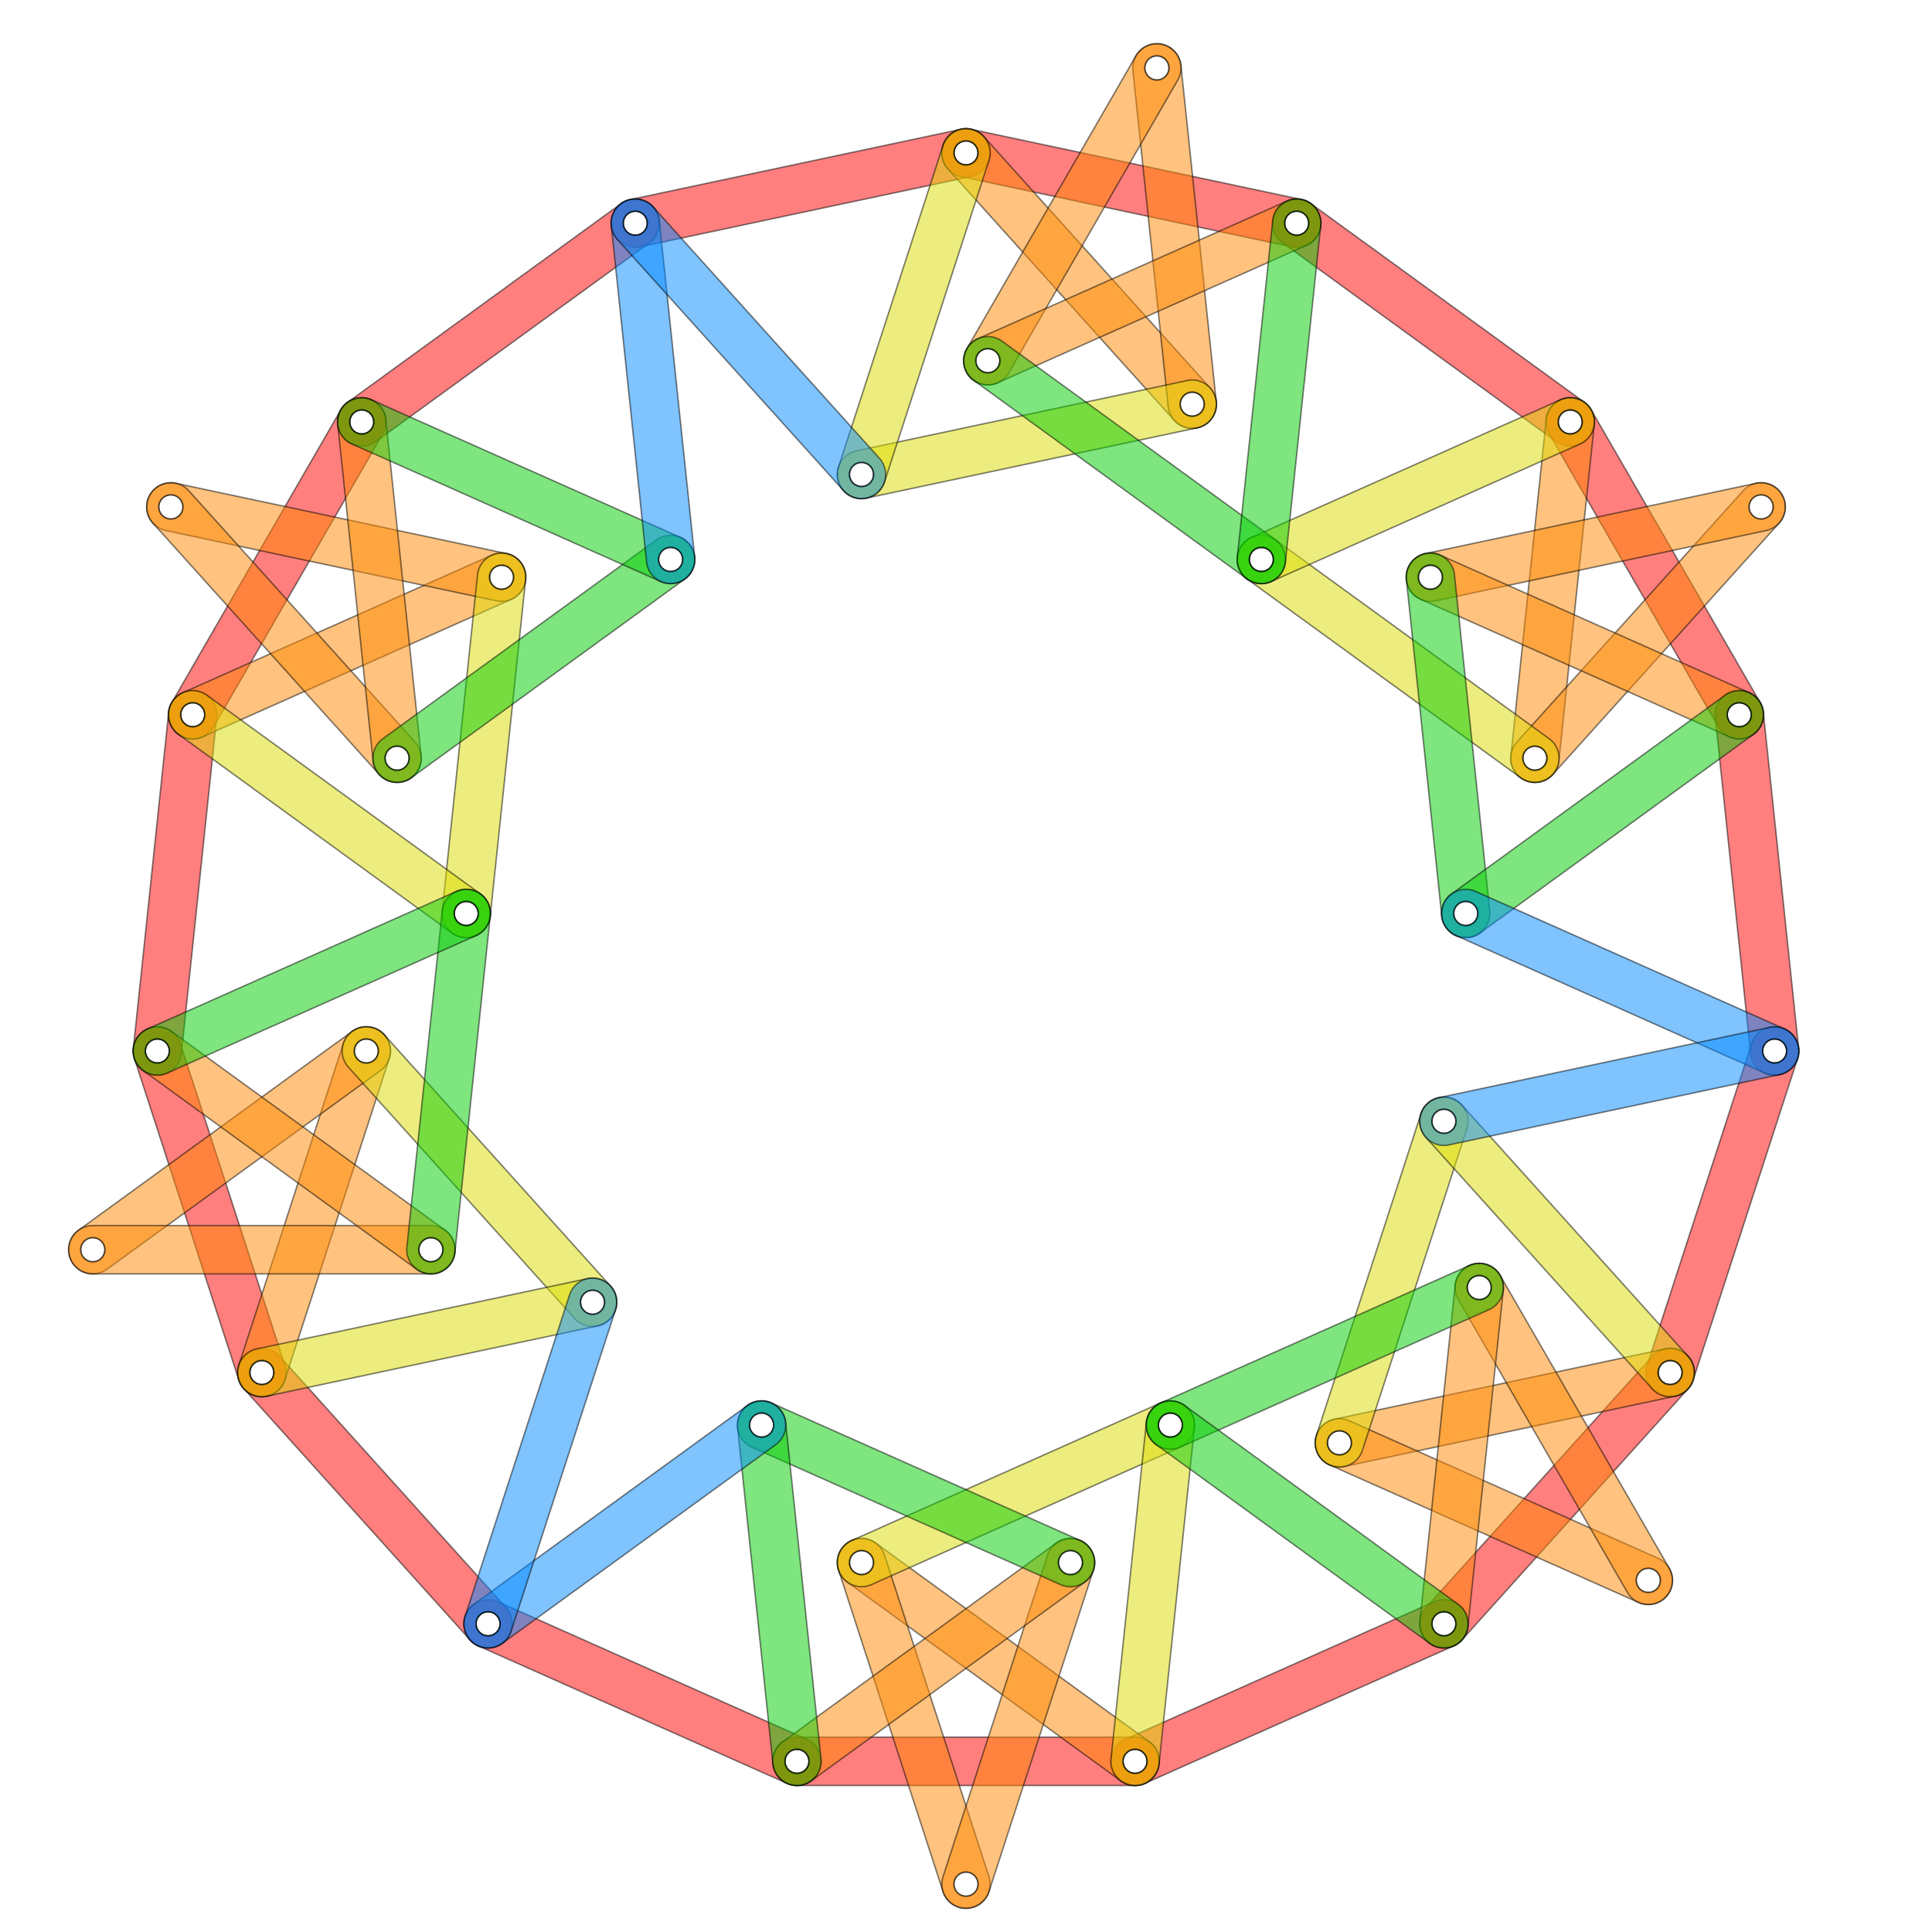 <svg xmlns="http://www.w3.org/2000/svg" width="400" height="400"><g transform="translate(200 200) scale(1 -1) rotate(0)" stroke-width="0.3px" stroke-linecap="round" stroke="#000"><g fill="#f00"><path d="m -5 0 a 5 5 0 0 1 10 0 l 0 70 a 5 5 0 0 1 -10 0 l 0 -70 z m 2.5 -10 m 0 10 a 2.5 2.5 0 0 0 5 0 2.5 2.5 0 0 0 -5 0 m 0 10 m 0 10 m 0 10 m 0 10 m 0 10 m 0 10 m 0 10 a 2.5 2.5 0 0 0 5 0 2.5 2.5 0 0 0 -5 0" transform="rotate(0) translate(0 168.341) rotate(102)" opacity="0.5"></path><path d="m -5 0 a 5 5 0 0 1 10 0 l 0 70 a 5 5 0 0 1 -10 0 l 0 -70 z m 2.5 -10 m 0 10 a 2.5 2.5 0 0 0 5 0 2.5 2.5 0 0 0 -5 0 m 0 10 m 0 10 m 0 10 m 0 10 m 0 10 m 0 10 m 0 10 a 2.5 2.5 0 0 0 5 0 2.5 2.5 0 0 0 -5 0" transform="rotate(-24) translate(0 168.341) rotate(102)" opacity="0.5"></path><path d="m -5 0 a 5 5 0 0 1 10 0 l 0 70 a 5 5 0 0 1 -10 0 l 0 -70 z m 2.5 -10 m 0 10 a 2.5 2.5 0 0 0 5 0 2.5 2.5 0 0 0 -5 0 m 0 10 m 0 10 m 0 10 m 0 10 m 0 10 m 0 10 m 0 10 a 2.5 2.5 0 0 0 5 0 2.5 2.5 0 0 0 -5 0" transform="rotate(-48) translate(0 168.341) rotate(102)" opacity="0.5"></path><path d="m -5 0 a 5 5 0 0 1 10 0 l 0 70 a 5 5 0 0 1 -10 0 l 0 -70 z m 2.5 -10 m 0 10 a 2.5 2.5 0 0 0 5 0 2.5 2.5 0 0 0 -5 0 m 0 10 m 0 10 m 0 10 m 0 10 m 0 10 m 0 10 m 0 10 a 2.5 2.5 0 0 0 5 0 2.5 2.5 0 0 0 -5 0" transform="rotate(-72) translate(0 168.341) rotate(102)" opacity="0.5"></path><path d="m -5 0 a 5 5 0 0 1 10 0 l 0 70 a 5 5 0 0 1 -10 0 l 0 -70 z m 2.5 -10 m 0 10 a 2.5 2.5 0 0 0 5 0 2.5 2.5 0 0 0 -5 0 m 0 10 m 0 10 m 0 10 m 0 10 m 0 10 m 0 10 m 0 10 a 2.5 2.5 0 0 0 5 0 2.5 2.5 0 0 0 -5 0" transform="rotate(-96) translate(0 168.341) rotate(102)" opacity="0.5"></path><path d="m -5 0 a 5 5 0 0 1 10 0 l 0 70 a 5 5 0 0 1 -10 0 l 0 -70 z m 2.5 -10 m 0 10 a 2.5 2.5 0 0 0 5 0 2.5 2.5 0 0 0 -5 0 m 0 10 m 0 10 m 0 10 m 0 10 m 0 10 m 0 10 m 0 10 a 2.5 2.5 0 0 0 5 0 2.5 2.5 0 0 0 -5 0" transform="rotate(-120) translate(0 168.341) rotate(102)" opacity="0.5"></path><path d="m -5 0 a 5 5 0 0 1 10 0 l 0 70 a 5 5 0 0 1 -10 0 l 0 -70 z m 2.5 -10 m 0 10 a 2.5 2.5 0 0 0 5 0 2.5 2.5 0 0 0 -5 0 m 0 10 m 0 10 m 0 10 m 0 10 m 0 10 m 0 10 m 0 10 a 2.5 2.5 0 0 0 5 0 2.5 2.5 0 0 0 -5 0" transform="rotate(-144) translate(0 168.341) rotate(102)" opacity="0.5"></path><path d="m -5 0 a 5 5 0 0 1 10 0 l 0 70 a 5 5 0 0 1 -10 0 l 0 -70 z m 2.5 -10 m 0 10 a 2.5 2.5 0 0 0 5 0 2.5 2.5 0 0 0 -5 0 m 0 10 m 0 10 m 0 10 m 0 10 m 0 10 m 0 10 m 0 10 a 2.5 2.5 0 0 0 5 0 2.5 2.5 0 0 0 -5 0" transform="rotate(-168) translate(0 168.341) rotate(102)" opacity="0.5"></path><path d="m -5 0 a 5 5 0 0 1 10 0 l 0 70 a 5 5 0 0 1 -10 0 l 0 -70 z m 2.5 -10 m 0 10 a 2.5 2.5 0 0 0 5 0 2.5 2.5 0 0 0 -5 0 m 0 10 m 0 10 m 0 10 m 0 10 m 0 10 m 0 10 m 0 10 a 2.5 2.5 0 0 0 5 0 2.5 2.5 0 0 0 -5 0" transform="rotate(-192) translate(0 168.341) rotate(102)" opacity="0.5"></path><path d="m -5 0 a 5 5 0 0 1 10 0 l 0 70 a 5 5 0 0 1 -10 0 l 0 -70 z m 2.5 -10 m 0 10 a 2.5 2.5 0 0 0 5 0 2.5 2.5 0 0 0 -5 0 m 0 10 m 0 10 m 0 10 m 0 10 m 0 10 m 0 10 m 0 10 a 2.5 2.5 0 0 0 5 0 2.5 2.5 0 0 0 -5 0" transform="rotate(-216) translate(0 168.341) rotate(102)" opacity="0.5"></path><path d="m -5 0 a 5 5 0 0 1 10 0 l 0 70 a 5 5 0 0 1 -10 0 l 0 -70 z m 2.5 -10 m 0 10 a 2.5 2.5 0 0 0 5 0 2.5 2.5 0 0 0 -5 0 m 0 10 m 0 10 m 0 10 m 0 10 m 0 10 m 0 10 m 0 10 a 2.5 2.5 0 0 0 5 0 2.5 2.5 0 0 0 -5 0" transform="rotate(-240) translate(0 168.341) rotate(102)" opacity="0.5"></path><path d="m -5 0 a 5 5 0 0 1 10 0 l 0 70 a 5 5 0 0 1 -10 0 l 0 -70 z m 2.5 -10 m 0 10 a 2.5 2.5 0 0 0 5 0 2.5 2.5 0 0 0 -5 0 m 0 10 m 0 10 m 0 10 m 0 10 m 0 10 m 0 10 m 0 10 a 2.5 2.5 0 0 0 5 0 2.5 2.5 0 0 0 -5 0" transform="rotate(-264) translate(0 168.341) rotate(102)" opacity="0.5"></path><path d="m -5 0 a 5 5 0 0 1 10 0 l 0 70 a 5 5 0 0 1 -10 0 l 0 -70 z m 2.5 -10 m 0 10 a 2.5 2.5 0 0 0 5 0 2.5 2.5 0 0 0 -5 0 m 0 10 m 0 10 m 0 10 m 0 10 m 0 10 m 0 10 m 0 10 a 2.5 2.5 0 0 0 5 0 2.5 2.5 0 0 0 -5 0" transform="rotate(-288) translate(0 168.341) rotate(102)" opacity="0.5"></path><path d="m -5 0 a 5 5 0 0 1 10 0 l 0 70 a 5 5 0 0 1 -10 0 l 0 -70 z m 2.5 -10 m 0 10 a 2.5 2.5 0 0 0 5 0 2.5 2.5 0 0 0 -5 0 m 0 10 m 0 10 m 0 10 m 0 10 m 0 10 m 0 10 m 0 10 a 2.5 2.5 0 0 0 5 0 2.5 2.5 0 0 0 -5 0" transform="rotate(-312) translate(0 168.341) rotate(102)" opacity="0.5"></path><path d="m -5 0 a 5 5 0 0 1 10 0 l 0 70 a 5 5 0 0 1 -10 0 l 0 -70 z m 2.5 -10 m 0 10 a 2.5 2.5 0 0 0 5 0 2.5 2.5 0 0 0 -5 0 m 0 10 m 0 10 m 0 10 m 0 10 m 0 10 m 0 10 m 0 10 a 2.5 2.5 0 0 0 5 0 2.5 2.5 0 0 0 -5 0" transform="rotate(-336) translate(0 168.341) rotate(102)" opacity="0.5"></path></g><g fill="#f80"><path d="m -5 0 a 5 5 0 0 1 10 0 l 0 70 a 5 5 0 0 1 -10 0 l 0 -70 z m 2.5 -10 m 0 10 a 2.5 2.5 0 0 0 5 0 2.5 2.5 0 0 0 -5 0 m 0 10 m 0 10 m 0 10 m 0 10 m 0 10 m 0 10 m 0 10 a 2.5 2.5 0 0 0 5 0 2.5 2.5 0 0 0 -5 0" transform="rotate(0) translate(0 168.341) rotate(-138)" opacity="0.5"></path><path d="m -5 0 a 5 5 0 0 1 10 0 l 0 70 a 5 5 0 0 1 -10 0 l 0 -70 z m 2.5 -10 m 0 10 a 2.5 2.5 0 0 0 5 0 2.5 2.5 0 0 0 -5 0 m 0 10 m 0 10 m 0 10 m 0 10 m 0 10 m 0 10 m 0 10 a 2.5 2.5 0 0 0 5 0 2.5 2.5 0 0 0 -5 0" transform="rotate(0) translate(0 168.341) rotate(-138) translate(0 70) rotate(144)" opacity="0.5"></path><path d="m -5 0 a 5 5 0 0 1 10 0 l 0 70 a 5 5 0 0 1 -10 0 l 0 -70 z m 2.5 -10 m 0 10 a 2.5 2.5 0 0 0 5 0 2.5 2.5 0 0 0 -5 0 m 0 10 m 0 10 m 0 10 m 0 10 m 0 10 m 0 10 m 0 10 a 2.5 2.5 0 0 0 5 0 2.5 2.5 0 0 0 -5 0" transform="rotate(0) translate(0 168.341) rotate(-138) translate(0 70) rotate(144) translate(0 70) rotate(144)" opacity="0.5"></path><path d="m -5 0 a 5 5 0 0 1 10 0 l 0 70 a 5 5 0 0 1 -10 0 l 0 -70 z m 2.5 -10 m 0 10 a 2.5 2.5 0 0 0 5 0 2.5 2.5 0 0 0 -5 0 m 0 10 m 0 10 m 0 10 m 0 10 m 0 10 m 0 10 m 0 10 a 2.5 2.5 0 0 0 5 0 2.5 2.5 0 0 0 -5 0" transform="rotate(0) translate(0 168.341) rotate(-138) translate(0 70) rotate(144) translate(0 70) rotate(144) translate(0 70) rotate(144)" opacity="0.5"></path><path d="m -5 0 a 5 5 0 0 1 10 0 l 0 70 a 5 5 0 0 1 -10 0 l 0 -70 z m 2.5 -10 m 0 10 a 2.5 2.5 0 0 0 5 0 2.5 2.5 0 0 0 -5 0 m 0 10 m 0 10 m 0 10 m 0 10 m 0 10 m 0 10 m 0 10 a 2.5 2.5 0 0 0 5 0 2.5 2.5 0 0 0 -5 0" transform="rotate(-48) translate(0 168.341) rotate(-138)" opacity="0.5"></path><path d="m -5 0 a 5 5 0 0 1 10 0 l 0 70 a 5 5 0 0 1 -10 0 l 0 -70 z m 2.5 -10 m 0 10 a 2.5 2.5 0 0 0 5 0 2.5 2.5 0 0 0 -5 0 m 0 10 m 0 10 m 0 10 m 0 10 m 0 10 m 0 10 m 0 10 a 2.5 2.5 0 0 0 5 0 2.5 2.5 0 0 0 -5 0" transform="rotate(-48) translate(0 168.341) rotate(-138) translate(0 70) rotate(144)" opacity="0.5"></path><path d="m -5 0 a 5 5 0 0 1 10 0 l 0 70 a 5 5 0 0 1 -10 0 l 0 -70 z m 2.5 -10 m 0 10 a 2.5 2.5 0 0 0 5 0 2.5 2.5 0 0 0 -5 0 m 0 10 m 0 10 m 0 10 m 0 10 m 0 10 m 0 10 m 0 10 a 2.5 2.5 0 0 0 5 0 2.5 2.5 0 0 0 -5 0" transform="rotate(-48) translate(0 168.341) rotate(-138) translate(0 70) rotate(144) translate(0 70) rotate(144)" opacity="0.5"></path><path d="m -5 0 a 5 5 0 0 1 10 0 l 0 70 a 5 5 0 0 1 -10 0 l 0 -70 z m 2.5 -10 m 0 10 a 2.5 2.5 0 0 0 5 0 2.5 2.5 0 0 0 -5 0 m 0 10 m 0 10 m 0 10 m 0 10 m 0 10 m 0 10 m 0 10 a 2.5 2.5 0 0 0 5 0 2.5 2.5 0 0 0 -5 0" transform="rotate(-48) translate(0 168.341) rotate(-138) translate(0 70) rotate(144) translate(0 70) rotate(144) translate(0 70) rotate(144)" opacity="0.5"></path><path d="m -5 0 a 5 5 0 0 1 10 0 l 0 70 a 5 5 0 0 1 -10 0 l 0 -70 z m 2.5 -10 m 0 10 a 2.5 2.5 0 0 0 5 0 2.5 2.5 0 0 0 -5 0 m 0 10 m 0 10 m 0 10 m 0 10 m 0 10 m 0 10 m 0 10 a 2.5 2.5 0 0 0 5 0 2.5 2.5 0 0 0 -5 0" transform="rotate(-120) translate(0 168.341) rotate(-138)" opacity="0.5"></path><path d="m -5 0 a 5 5 0 0 1 10 0 l 0 70 a 5 5 0 0 1 -10 0 l 0 -70 z m 2.5 -10 m 0 10 a 2.5 2.5 0 0 0 5 0 2.5 2.5 0 0 0 -5 0 m 0 10 m 0 10 m 0 10 m 0 10 m 0 10 m 0 10 m 0 10 a 2.5 2.5 0 0 0 5 0 2.5 2.5 0 0 0 -5 0" transform="rotate(-120) translate(0 168.341) rotate(-138) translate(0 70) rotate(144)" opacity="0.5"></path><path d="m -5 0 a 5 5 0 0 1 10 0 l 0 70 a 5 5 0 0 1 -10 0 l 0 -70 z m 2.5 -10 m 0 10 a 2.5 2.5 0 0 0 5 0 2.5 2.5 0 0 0 -5 0 m 0 10 m 0 10 m 0 10 m 0 10 m 0 10 m 0 10 m 0 10 a 2.5 2.5 0 0 0 5 0 2.5 2.5 0 0 0 -5 0" transform="rotate(-120) translate(0 168.341) rotate(-138) translate(0 70) rotate(144) translate(0 70) rotate(144)" opacity="0.5"></path><path d="m -5 0 a 5 5 0 0 1 10 0 l 0 70 a 5 5 0 0 1 -10 0 l 0 -70 z m 2.5 -10 m 0 10 a 2.5 2.5 0 0 0 5 0 2.5 2.5 0 0 0 -5 0 m 0 10 m 0 10 m 0 10 m 0 10 m 0 10 m 0 10 m 0 10 a 2.5 2.5 0 0 0 5 0 2.5 2.5 0 0 0 -5 0" transform="rotate(-120) translate(0 168.341) rotate(-138) translate(0 70) rotate(144) translate(0 70) rotate(144) translate(0 70) rotate(144)" opacity="0.5"></path><path d="m -5 0 a 5 5 0 0 1 10 0 l 0 70 a 5 5 0 0 1 -10 0 l 0 -70 z m 2.5 -10 m 0 10 a 2.5 2.5 0 0 0 5 0 2.5 2.5 0 0 0 -5 0 m 0 10 m 0 10 m 0 10 m 0 10 m 0 10 m 0 10 m 0 10 a 2.5 2.5 0 0 0 5 0 2.5 2.5 0 0 0 -5 0" transform="rotate(-168) translate(0 168.341) rotate(-138)" opacity="0.5"></path><path d="m -5 0 a 5 5 0 0 1 10 0 l 0 70 a 5 5 0 0 1 -10 0 l 0 -70 z m 2.5 -10 m 0 10 a 2.5 2.5 0 0 0 5 0 2.5 2.5 0 0 0 -5 0 m 0 10 m 0 10 m 0 10 m 0 10 m 0 10 m 0 10 m 0 10 a 2.5 2.5 0 0 0 5 0 2.5 2.5 0 0 0 -5 0" transform="rotate(-168) translate(0 168.341) rotate(-138) translate(0 70) rotate(144)" opacity="0.5"></path><path d="m -5 0 a 5 5 0 0 1 10 0 l 0 70 a 5 5 0 0 1 -10 0 l 0 -70 z m 2.5 -10 m 0 10 a 2.5 2.5 0 0 0 5 0 2.5 2.5 0 0 0 -5 0 m 0 10 m 0 10 m 0 10 m 0 10 m 0 10 m 0 10 m 0 10 a 2.5 2.5 0 0 0 5 0 2.5 2.5 0 0 0 -5 0" transform="rotate(-168) translate(0 168.341) rotate(-138) translate(0 70) rotate(144) translate(0 70) rotate(144)" opacity="0.5"></path><path d="m -5 0 a 5 5 0 0 1 10 0 l 0 70 a 5 5 0 0 1 -10 0 l 0 -70 z m 2.5 -10 m 0 10 a 2.5 2.5 0 0 0 5 0 2.5 2.5 0 0 0 -5 0 m 0 10 m 0 10 m 0 10 m 0 10 m 0 10 m 0 10 m 0 10 a 2.5 2.5 0 0 0 5 0 2.5 2.5 0 0 0 -5 0" transform="rotate(-168) translate(0 168.341) rotate(-138) translate(0 70) rotate(144) translate(0 70) rotate(144) translate(0 70) rotate(144)" opacity="0.5"></path><path d="m -5 0 a 5 5 0 0 1 10 0 l 0 70 a 5 5 0 0 1 -10 0 l 0 -70 z m 2.5 -10 m 0 10 a 2.5 2.5 0 0 0 5 0 2.5 2.5 0 0 0 -5 0 m 0 10 m 0 10 m 0 10 m 0 10 m 0 10 m 0 10 m 0 10 a 2.5 2.5 0 0 0 5 0 2.5 2.5 0 0 0 -5 0" transform="rotate(-240) translate(0 168.341) rotate(-138)" opacity="0.5"></path><path d="m -5 0 a 5 5 0 0 1 10 0 l 0 70 a 5 5 0 0 1 -10 0 l 0 -70 z m 2.5 -10 m 0 10 a 2.5 2.5 0 0 0 5 0 2.5 2.5 0 0 0 -5 0 m 0 10 m 0 10 m 0 10 m 0 10 m 0 10 m 0 10 m 0 10 a 2.5 2.5 0 0 0 5 0 2.5 2.5 0 0 0 -5 0" transform="rotate(-240) translate(0 168.341) rotate(-138) translate(0 70) rotate(144)" opacity="0.5"></path><path d="m -5 0 a 5 5 0 0 1 10 0 l 0 70 a 5 5 0 0 1 -10 0 l 0 -70 z m 2.5 -10 m 0 10 a 2.5 2.5 0 0 0 5 0 2.5 2.5 0 0 0 -5 0 m 0 10 m 0 10 m 0 10 m 0 10 m 0 10 m 0 10 m 0 10 a 2.5 2.5 0 0 0 5 0 2.5 2.5 0 0 0 -5 0" transform="rotate(-240) translate(0 168.341) rotate(-138) translate(0 70) rotate(144) translate(0 70) rotate(144)" opacity="0.5"></path><path d="m -5 0 a 5 5 0 0 1 10 0 l 0 70 a 5 5 0 0 1 -10 0 l 0 -70 z m 2.5 -10 m 0 10 a 2.5 2.5 0 0 0 5 0 2.5 2.5 0 0 0 -5 0 m 0 10 m 0 10 m 0 10 m 0 10 m 0 10 m 0 10 m 0 10 a 2.5 2.5 0 0 0 5 0 2.5 2.5 0 0 0 -5 0" transform="rotate(-240) translate(0 168.341) rotate(-138) translate(0 70) rotate(144) translate(0 70) rotate(144) translate(0 70) rotate(144)" opacity="0.5"></path><path d="m -5 0 a 5 5 0 0 1 10 0 l 0 70 a 5 5 0 0 1 -10 0 l 0 -70 z m 2.5 -10 m 0 10 a 2.5 2.5 0 0 0 5 0 2.5 2.5 0 0 0 -5 0 m 0 10 m 0 10 m 0 10 m 0 10 m 0 10 m 0 10 m 0 10 a 2.5 2.5 0 0 0 5 0 2.5 2.5 0 0 0 -5 0" transform="rotate(-288) translate(0 168.341) rotate(-138)" opacity="0.5"></path><path d="m -5 0 a 5 5 0 0 1 10 0 l 0 70 a 5 5 0 0 1 -10 0 l 0 -70 z m 2.5 -10 m 0 10 a 2.5 2.5 0 0 0 5 0 2.5 2.5 0 0 0 -5 0 m 0 10 m 0 10 m 0 10 m 0 10 m 0 10 m 0 10 m 0 10 a 2.5 2.5 0 0 0 5 0 2.5 2.5 0 0 0 -5 0" transform="rotate(-288) translate(0 168.341) rotate(-138) translate(0 70) rotate(144)" opacity="0.5"></path><path d="m -5 0 a 5 5 0 0 1 10 0 l 0 70 a 5 5 0 0 1 -10 0 l 0 -70 z m 2.5 -10 m 0 10 a 2.5 2.5 0 0 0 5 0 2.5 2.5 0 0 0 -5 0 m 0 10 m 0 10 m 0 10 m 0 10 m 0 10 m 0 10 m 0 10 a 2.5 2.5 0 0 0 5 0 2.5 2.5 0 0 0 -5 0" transform="rotate(-288) translate(0 168.341) rotate(-138) translate(0 70) rotate(144) translate(0 70) rotate(144)" opacity="0.5"></path><path d="m -5 0 a 5 5 0 0 1 10 0 l 0 70 a 5 5 0 0 1 -10 0 l 0 -70 z m 2.5 -10 m 0 10 a 2.5 2.5 0 0 0 5 0 2.5 2.5 0 0 0 -5 0 m 0 10 m 0 10 m 0 10 m 0 10 m 0 10 m 0 10 m 0 10 a 2.5 2.5 0 0 0 5 0 2.5 2.5 0 0 0 -5 0" transform="rotate(-288) translate(0 168.341) rotate(-138) translate(0 70) rotate(144) translate(0 70) rotate(144) translate(0 70) rotate(144)" opacity="0.5"></path></g><g fill="#dd0"><path d="m -5 0 a 5 5 0 0 1 10 0 l 0 70 a 5 5 0 0 1 -10 0 l 0 -70 z m 2.5 -10 m 0 10 a 2.5 2.5 0 0 0 5 0 2.5 2.5 0 0 0 -5 0 m 0 10 m 0 10 m 0 10 m 0 10 m 0 10 m 0 10 m 0 10 a 2.5 2.5 0 0 0 5 0 2.5 2.5 0 0 0 -5 0" transform="rotate(0) translate(0 168.341) rotate(-138) translate(0 70) rotate(-120)" opacity="0.5"></path><path d="m -5 0 a 5 5 0 0 1 10 0 l 0 70 a 5 5 0 0 1 -10 0 l 0 -70 z m 2.5 -10 m 0 10 a 2.5 2.5 0 0 0 5 0 2.5 2.5 0 0 0 -5 0 m 0 10 m 0 10 m 0 10 m 0 10 m 0 10 m 0 10 m 0 10 a 2.5 2.5 0 0 0 5 0 2.5 2.5 0 0 0 -5 0" transform="rotate(0) translate(0 168.341) rotate(-138) translate(0 70) rotate(-120) translate(0 70) rotate(-120)" opacity="0.5"></path><path d="m -5 0 a 5 5 0 0 1 10 0 l 0 70 a 5 5 0 0 1 -10 0 l 0 -70 z m 2.5 -10 m 0 10 a 2.5 2.5 0 0 0 5 0 2.5 2.5 0 0 0 -5 0 m 0 10 m 0 10 m 0 10 m 0 10 m 0 10 m 0 10 m 0 10 a 2.5 2.5 0 0 0 5 0 2.5 2.5 0 0 0 -5 0" transform="rotate(-48) translate(0 168.341) rotate(-138) translate(0 70) rotate(-120)" opacity="0.5"></path><path d="m -5 0 a 5 5 0 0 1 10 0 l 0 70 a 5 5 0 0 1 -10 0 l 0 -70 z m 2.5 -10 m 0 10 a 2.5 2.5 0 0 0 5 0 2.5 2.5 0 0 0 -5 0 m 0 10 m 0 10 m 0 10 m 0 10 m 0 10 m 0 10 m 0 10 a 2.5 2.5 0 0 0 5 0 2.5 2.5 0 0 0 -5 0" transform="rotate(-48) translate(0 168.341) rotate(-138) translate(0 70) rotate(-120) translate(0 70) rotate(-120)" opacity="0.5"></path><path d="m -5 0 a 5 5 0 0 1 10 0 l 0 70 a 5 5 0 0 1 -10 0 l 0 -70 z m 2.5 -10 m 0 10 a 2.5 2.5 0 0 0 5 0 2.5 2.5 0 0 0 -5 0 m 0 10 m 0 10 m 0 10 m 0 10 m 0 10 m 0 10 m 0 10 a 2.5 2.5 0 0 0 5 0 2.5 2.5 0 0 0 -5 0" transform="rotate(-120) translate(0 168.341) rotate(-138) translate(0 70) rotate(-120)" opacity="0.5"></path><path d="m -5 0 a 5 5 0 0 1 10 0 l 0 70 a 5 5 0 0 1 -10 0 l 0 -70 z m 2.5 -10 m 0 10 a 2.5 2.5 0 0 0 5 0 2.5 2.5 0 0 0 -5 0 m 0 10 m 0 10 m 0 10 m 0 10 m 0 10 m 0 10 m 0 10 a 2.5 2.5 0 0 0 5 0 2.5 2.5 0 0 0 -5 0" transform="rotate(-120) translate(0 168.341) rotate(-138) translate(0 70) rotate(-120) translate(0 70) rotate(-120)" opacity="0.5"></path><path d="m -5 0 a 5 5 0 0 1 10 0 l 0 70 a 5 5 0 0 1 -10 0 l 0 -70 z m 2.5 -10 m 0 10 a 2.5 2.5 0 0 0 5 0 2.5 2.5 0 0 0 -5 0 m 0 10 m 0 10 m 0 10 m 0 10 m 0 10 m 0 10 m 0 10 a 2.5 2.5 0 0 0 5 0 2.5 2.5 0 0 0 -5 0" transform="rotate(-168) translate(0 168.341) rotate(-138) translate(0 70) rotate(-120)" opacity="0.5"></path><path d="m -5 0 a 5 5 0 0 1 10 0 l 0 70 a 5 5 0 0 1 -10 0 l 0 -70 z m 2.5 -10 m 0 10 a 2.5 2.5 0 0 0 5 0 2.5 2.5 0 0 0 -5 0 m 0 10 m 0 10 m 0 10 m 0 10 m 0 10 m 0 10 m 0 10 a 2.5 2.5 0 0 0 5 0 2.5 2.5 0 0 0 -5 0" transform="rotate(-168) translate(0 168.341) rotate(-138) translate(0 70) rotate(-120) translate(0 70) rotate(-120)" opacity="0.5"></path><path d="m -5 0 a 5 5 0 0 1 10 0 l 0 70 a 5 5 0 0 1 -10 0 l 0 -70 z m 2.5 -10 m 0 10 a 2.5 2.5 0 0 0 5 0 2.5 2.5 0 0 0 -5 0 m 0 10 m 0 10 m 0 10 m 0 10 m 0 10 m 0 10 m 0 10 a 2.5 2.5 0 0 0 5 0 2.5 2.5 0 0 0 -5 0" transform="rotate(-240) translate(0 168.341) rotate(-138) translate(0 70) rotate(-120)" opacity="0.5"></path><path d="m -5 0 a 5 5 0 0 1 10 0 l 0 70 a 5 5 0 0 1 -10 0 l 0 -70 z m 2.5 -10 m 0 10 a 2.5 2.5 0 0 0 5 0 2.5 2.5 0 0 0 -5 0 m 0 10 m 0 10 m 0 10 m 0 10 m 0 10 m 0 10 m 0 10 a 2.5 2.5 0 0 0 5 0 2.5 2.5 0 0 0 -5 0" transform="rotate(-240) translate(0 168.341) rotate(-138) translate(0 70) rotate(-120) translate(0 70) rotate(-120)" opacity="0.5"></path><path d="m -5 0 a 5 5 0 0 1 10 0 l 0 70 a 5 5 0 0 1 -10 0 l 0 -70 z m 2.5 -10 m 0 10 a 2.5 2.5 0 0 0 5 0 2.5 2.5 0 0 0 -5 0 m 0 10 m 0 10 m 0 10 m 0 10 m 0 10 m 0 10 m 0 10 a 2.5 2.5 0 0 0 5 0 2.5 2.5 0 0 0 -5 0" transform="rotate(-288) translate(0 168.341) rotate(-138) translate(0 70) rotate(-120)" opacity="0.5"></path><path d="m -5 0 a 5 5 0 0 1 10 0 l 0 70 a 5 5 0 0 1 -10 0 l 0 -70 z m 2.5 -10 m 0 10 a 2.5 2.5 0 0 0 5 0 2.5 2.5 0 0 0 -5 0 m 0 10 m 0 10 m 0 10 m 0 10 m 0 10 m 0 10 m 0 10 a 2.5 2.5 0 0 0 5 0 2.5 2.5 0 0 0 -5 0" transform="rotate(-288) translate(0 168.341) rotate(-138) translate(0 70) rotate(-120) translate(0 70) rotate(-120)" opacity="0.5"></path></g><g fill="#0c0"><path d="m -5 0 a 5 5 0 0 1 10 0 l 0 70 a 5 5 0 0 1 -10 0 l 0 -70 z m 2.5 -10 m 0 10 a 2.5 2.5 0 0 0 5 0 2.5 2.5 0 0 0 -5 0 m 0 10 m 0 10 m 0 10 m 0 10 m 0 10 m 0 10 m 0 10 a 2.5 2.5 0 0 0 5 0 2.5 2.5 0 0 0 -5 0" transform="rotate(0) translate(0 168.341) rotate(-138) translate(0 70) rotate(144) translate(0 70) rotate(144) translate(0 70) rotate(84)" opacity="0.5"></path><path d="m -5 0 a 5 5 0 0 1 10 0 l 0 70 a 5 5 0 0 1 -10 0 l 0 -70 z m 2.5 -10 m 0 10 a 2.5 2.5 0 0 0 5 0 2.5 2.5 0 0 0 -5 0 m 0 10 m 0 10 m 0 10 m 0 10 m 0 10 m 0 10 m 0 10 a 2.5 2.5 0 0 0 5 0 2.5 2.5 0 0 0 -5 0" transform="rotate(0) translate(0 168.341) rotate(-138) translate(0 70) rotate(144) translate(0 70) rotate(144) translate(0 70) rotate(84) translate(0 70) rotate(120)" opacity="0.5"></path><path d="m -5 0 a 5 5 0 0 1 10 0 l 0 70 a 5 5 0 0 1 -10 0 l 0 -70 z m 2.5 -10 m 0 10 a 2.5 2.5 0 0 0 5 0 2.5 2.5 0 0 0 -5 0 m 0 10 m 0 10 m 0 10 m 0 10 m 0 10 m 0 10 m 0 10 a 2.5 2.5 0 0 0 5 0 2.5 2.5 0 0 0 -5 0" transform="rotate(-48) translate(0 168.341) rotate(-138) translate(0 70) rotate(144) translate(0 70) rotate(144) translate(0 70) rotate(84)" opacity="0.5"></path><path d="m -5 0 a 5 5 0 0 1 10 0 l 0 70 a 5 5 0 0 1 -10 0 l 0 -70 z m 2.5 -10 m 0 10 a 2.5 2.5 0 0 0 5 0 2.5 2.5 0 0 0 -5 0 m 0 10 m 0 10 m 0 10 m 0 10 m 0 10 m 0 10 m 0 10 a 2.5 2.5 0 0 0 5 0 2.5 2.5 0 0 0 -5 0" transform="rotate(-48) translate(0 168.341) rotate(-138) translate(0 70) rotate(144) translate(0 70) rotate(144) translate(0 70) rotate(84) translate(0 70) rotate(120)" opacity="0.5"></path><path d="m -5 0 a 5 5 0 0 1 10 0 l 0 70 a 5 5 0 0 1 -10 0 l 0 -70 z m 2.5 -10 m 0 10 a 2.5 2.5 0 0 0 5 0 2.5 2.5 0 0 0 -5 0 m 0 10 m 0 10 m 0 10 m 0 10 m 0 10 m 0 10 m 0 10 a 2.5 2.5 0 0 0 5 0 2.5 2.5 0 0 0 -5 0" transform="rotate(-120) translate(0 168.341) rotate(-138) translate(0 70) rotate(144) translate(0 70) rotate(144) translate(0 70) rotate(84)" opacity="0.5"></path><path d="m -5 0 a 5 5 0 0 1 10 0 l 0 70 a 5 5 0 0 1 -10 0 l 0 -70 z m 2.5 -10 m 0 10 a 2.5 2.5 0 0 0 5 0 2.5 2.5 0 0 0 -5 0 m 0 10 m 0 10 m 0 10 m 0 10 m 0 10 m 0 10 m 0 10 a 2.5 2.5 0 0 0 5 0 2.5 2.5 0 0 0 -5 0" transform="rotate(-120) translate(0 168.341) rotate(-138) translate(0 70) rotate(144) translate(0 70) rotate(144) translate(0 70) rotate(84) translate(0 70) rotate(120)" opacity="0.5"></path><path d="m -5 0 a 5 5 0 0 1 10 0 l 0 70 a 5 5 0 0 1 -10 0 l 0 -70 z m 2.5 -10 m 0 10 a 2.5 2.5 0 0 0 5 0 2.5 2.5 0 0 0 -5 0 m 0 10 m 0 10 m 0 10 m 0 10 m 0 10 m 0 10 m 0 10 a 2.5 2.5 0 0 0 5 0 2.5 2.5 0 0 0 -5 0" transform="rotate(-168) translate(0 168.341) rotate(-138) translate(0 70) rotate(144) translate(0 70) rotate(144) translate(0 70) rotate(84)" opacity="0.5"></path><path d="m -5 0 a 5 5 0 0 1 10 0 l 0 70 a 5 5 0 0 1 -10 0 l 0 -70 z m 2.5 -10 m 0 10 a 2.5 2.5 0 0 0 5 0 2.5 2.5 0 0 0 -5 0 m 0 10 m 0 10 m 0 10 m 0 10 m 0 10 m 0 10 m 0 10 a 2.5 2.5 0 0 0 5 0 2.5 2.5 0 0 0 -5 0" transform="rotate(-168) translate(0 168.341) rotate(-138) translate(0 70) rotate(144) translate(0 70) rotate(144) translate(0 70) rotate(84) translate(0 70) rotate(120)" opacity="0.5"></path><path d="m -5 0 a 5 5 0 0 1 10 0 l 0 70 a 5 5 0 0 1 -10 0 l 0 -70 z m 2.5 -10 m 0 10 a 2.5 2.5 0 0 0 5 0 2.5 2.5 0 0 0 -5 0 m 0 10 m 0 10 m 0 10 m 0 10 m 0 10 m 0 10 m 0 10 a 2.5 2.5 0 0 0 5 0 2.5 2.5 0 0 0 -5 0" transform="rotate(-240) translate(0 168.341) rotate(-138) translate(0 70) rotate(144) translate(0 70) rotate(144) translate(0 70) rotate(84)" opacity="0.5"></path><path d="m -5 0 a 5 5 0 0 1 10 0 l 0 70 a 5 5 0 0 1 -10 0 l 0 -70 z m 2.5 -10 m 0 10 a 2.5 2.5 0 0 0 5 0 2.5 2.5 0 0 0 -5 0 m 0 10 m 0 10 m 0 10 m 0 10 m 0 10 m 0 10 m 0 10 a 2.5 2.5 0 0 0 5 0 2.5 2.5 0 0 0 -5 0" transform="rotate(-240) translate(0 168.341) rotate(-138) translate(0 70) rotate(144) translate(0 70) rotate(144) translate(0 70) rotate(84) translate(0 70) rotate(120)" opacity="0.5"></path><path d="m -5 0 a 5 5 0 0 1 10 0 l 0 70 a 5 5 0 0 1 -10 0 l 0 -70 z m 2.5 -10 m 0 10 a 2.5 2.5 0 0 0 5 0 2.5 2.5 0 0 0 -5 0 m 0 10 m 0 10 m 0 10 m 0 10 m 0 10 m 0 10 m 0 10 a 2.5 2.5 0 0 0 5 0 2.5 2.5 0 0 0 -5 0" transform="rotate(-288) translate(0 168.341) rotate(-138) translate(0 70) rotate(144) translate(0 70) rotate(144) translate(0 70) rotate(84)" opacity="0.5"></path><path d="m -5 0 a 5 5 0 0 1 10 0 l 0 70 a 5 5 0 0 1 -10 0 l 0 -70 z m 2.5 -10 m 0 10 a 2.5 2.5 0 0 0 5 0 2.5 2.5 0 0 0 -5 0 m 0 10 m 0 10 m 0 10 m 0 10 m 0 10 m 0 10 m 0 10 a 2.5 2.5 0 0 0 5 0 2.5 2.5 0 0 0 -5 0" transform="rotate(-288) translate(0 168.341) rotate(-138) translate(0 70) rotate(144) translate(0 70) rotate(144) translate(0 70) rotate(84) translate(0 70) rotate(120)" opacity="0.5"></path></g><g fill="#08f"><path d="m -5 0 a 5 5 0 0 1 10 0 l 0 70 a 5 5 0 0 1 -10 0 l 0 -70 z m 2.5 -10 m 0 10 a 2.5 2.5 0 0 0 5 0 2.5 2.5 0 0 0 -5 0 m 0 10 m 0 10 m 0 10 m 0 10 m 0 10 m 0 10 m 0 10 a 2.5 2.5 0 0 0 5 0 2.5 2.5 0 0 0 -5 0" transform="rotate(-96) translate(0 168.341) rotate(162)" opacity="0.5"></path><path d="m -5 0 a 5 5 0 0 1 10 0 l 0 70 a 5 5 0 0 1 -10 0 l 0 -70 z m 2.5 -10 m 0 10 a 2.5 2.5 0 0 0 5 0 2.5 2.5 0 0 0 -5 0 m 0 10 m 0 10 m 0 10 m 0 10 m 0 10 m 0 10 m 0 10 a 2.5 2.5 0 0 0 5 0 2.5 2.5 0 0 0 -5 0" transform="rotate(-96) translate(0 168.341) rotate(198)" opacity="0.5"></path><path d="m -5 0 a 5 5 0 0 1 10 0 l 0 70 a 5 5 0 0 1 -10 0 l 0 -70 z m 2.5 -10 m 0 10 a 2.5 2.5 0 0 0 5 0 2.5 2.5 0 0 0 -5 0 m 0 10 m 0 10 m 0 10 m 0 10 m 0 10 m 0 10 m 0 10 a 2.5 2.5 0 0 0 5 0 2.5 2.5 0 0 0 -5 0" transform="rotate(-216) translate(0 168.341) rotate(162)" opacity="0.5"></path><path d="m -5 0 a 5 5 0 0 1 10 0 l 0 70 a 5 5 0 0 1 -10 0 l 0 -70 z m 2.5 -10 m 0 10 a 2.5 2.5 0 0 0 5 0 2.5 2.5 0 0 0 -5 0 m 0 10 m 0 10 m 0 10 m 0 10 m 0 10 m 0 10 m 0 10 a 2.5 2.5 0 0 0 5 0 2.5 2.5 0 0 0 -5 0" transform="rotate(-216) translate(0 168.341) rotate(198)" opacity="0.5"></path><path d="m -5 0 a 5 5 0 0 1 10 0 l 0 70 a 5 5 0 0 1 -10 0 l 0 -70 z m 2.5 -10 m 0 10 a 2.5 2.5 0 0 0 5 0 2.5 2.5 0 0 0 -5 0 m 0 10 m 0 10 m 0 10 m 0 10 m 0 10 m 0 10 m 0 10 a 2.5 2.5 0 0 0 5 0 2.5 2.5 0 0 0 -5 0" transform="rotate(-336) translate(0 168.341) rotate(162)" opacity="0.5"></path><path d="m -5 0 a 5 5 0 0 1 10 0 l 0 70 a 5 5 0 0 1 -10 0 l 0 -70 z m 2.5 -10 m 0 10 a 2.5 2.5 0 0 0 5 0 2.5 2.5 0 0 0 -5 0 m 0 10 m 0 10 m 0 10 m 0 10 m 0 10 m 0 10 m 0 10 a 2.5 2.5 0 0 0 5 0 2.5 2.5 0 0 0 -5 0" transform="rotate(-336) translate(0 168.341) rotate(198)" opacity="0.5"></path></g></g></svg>